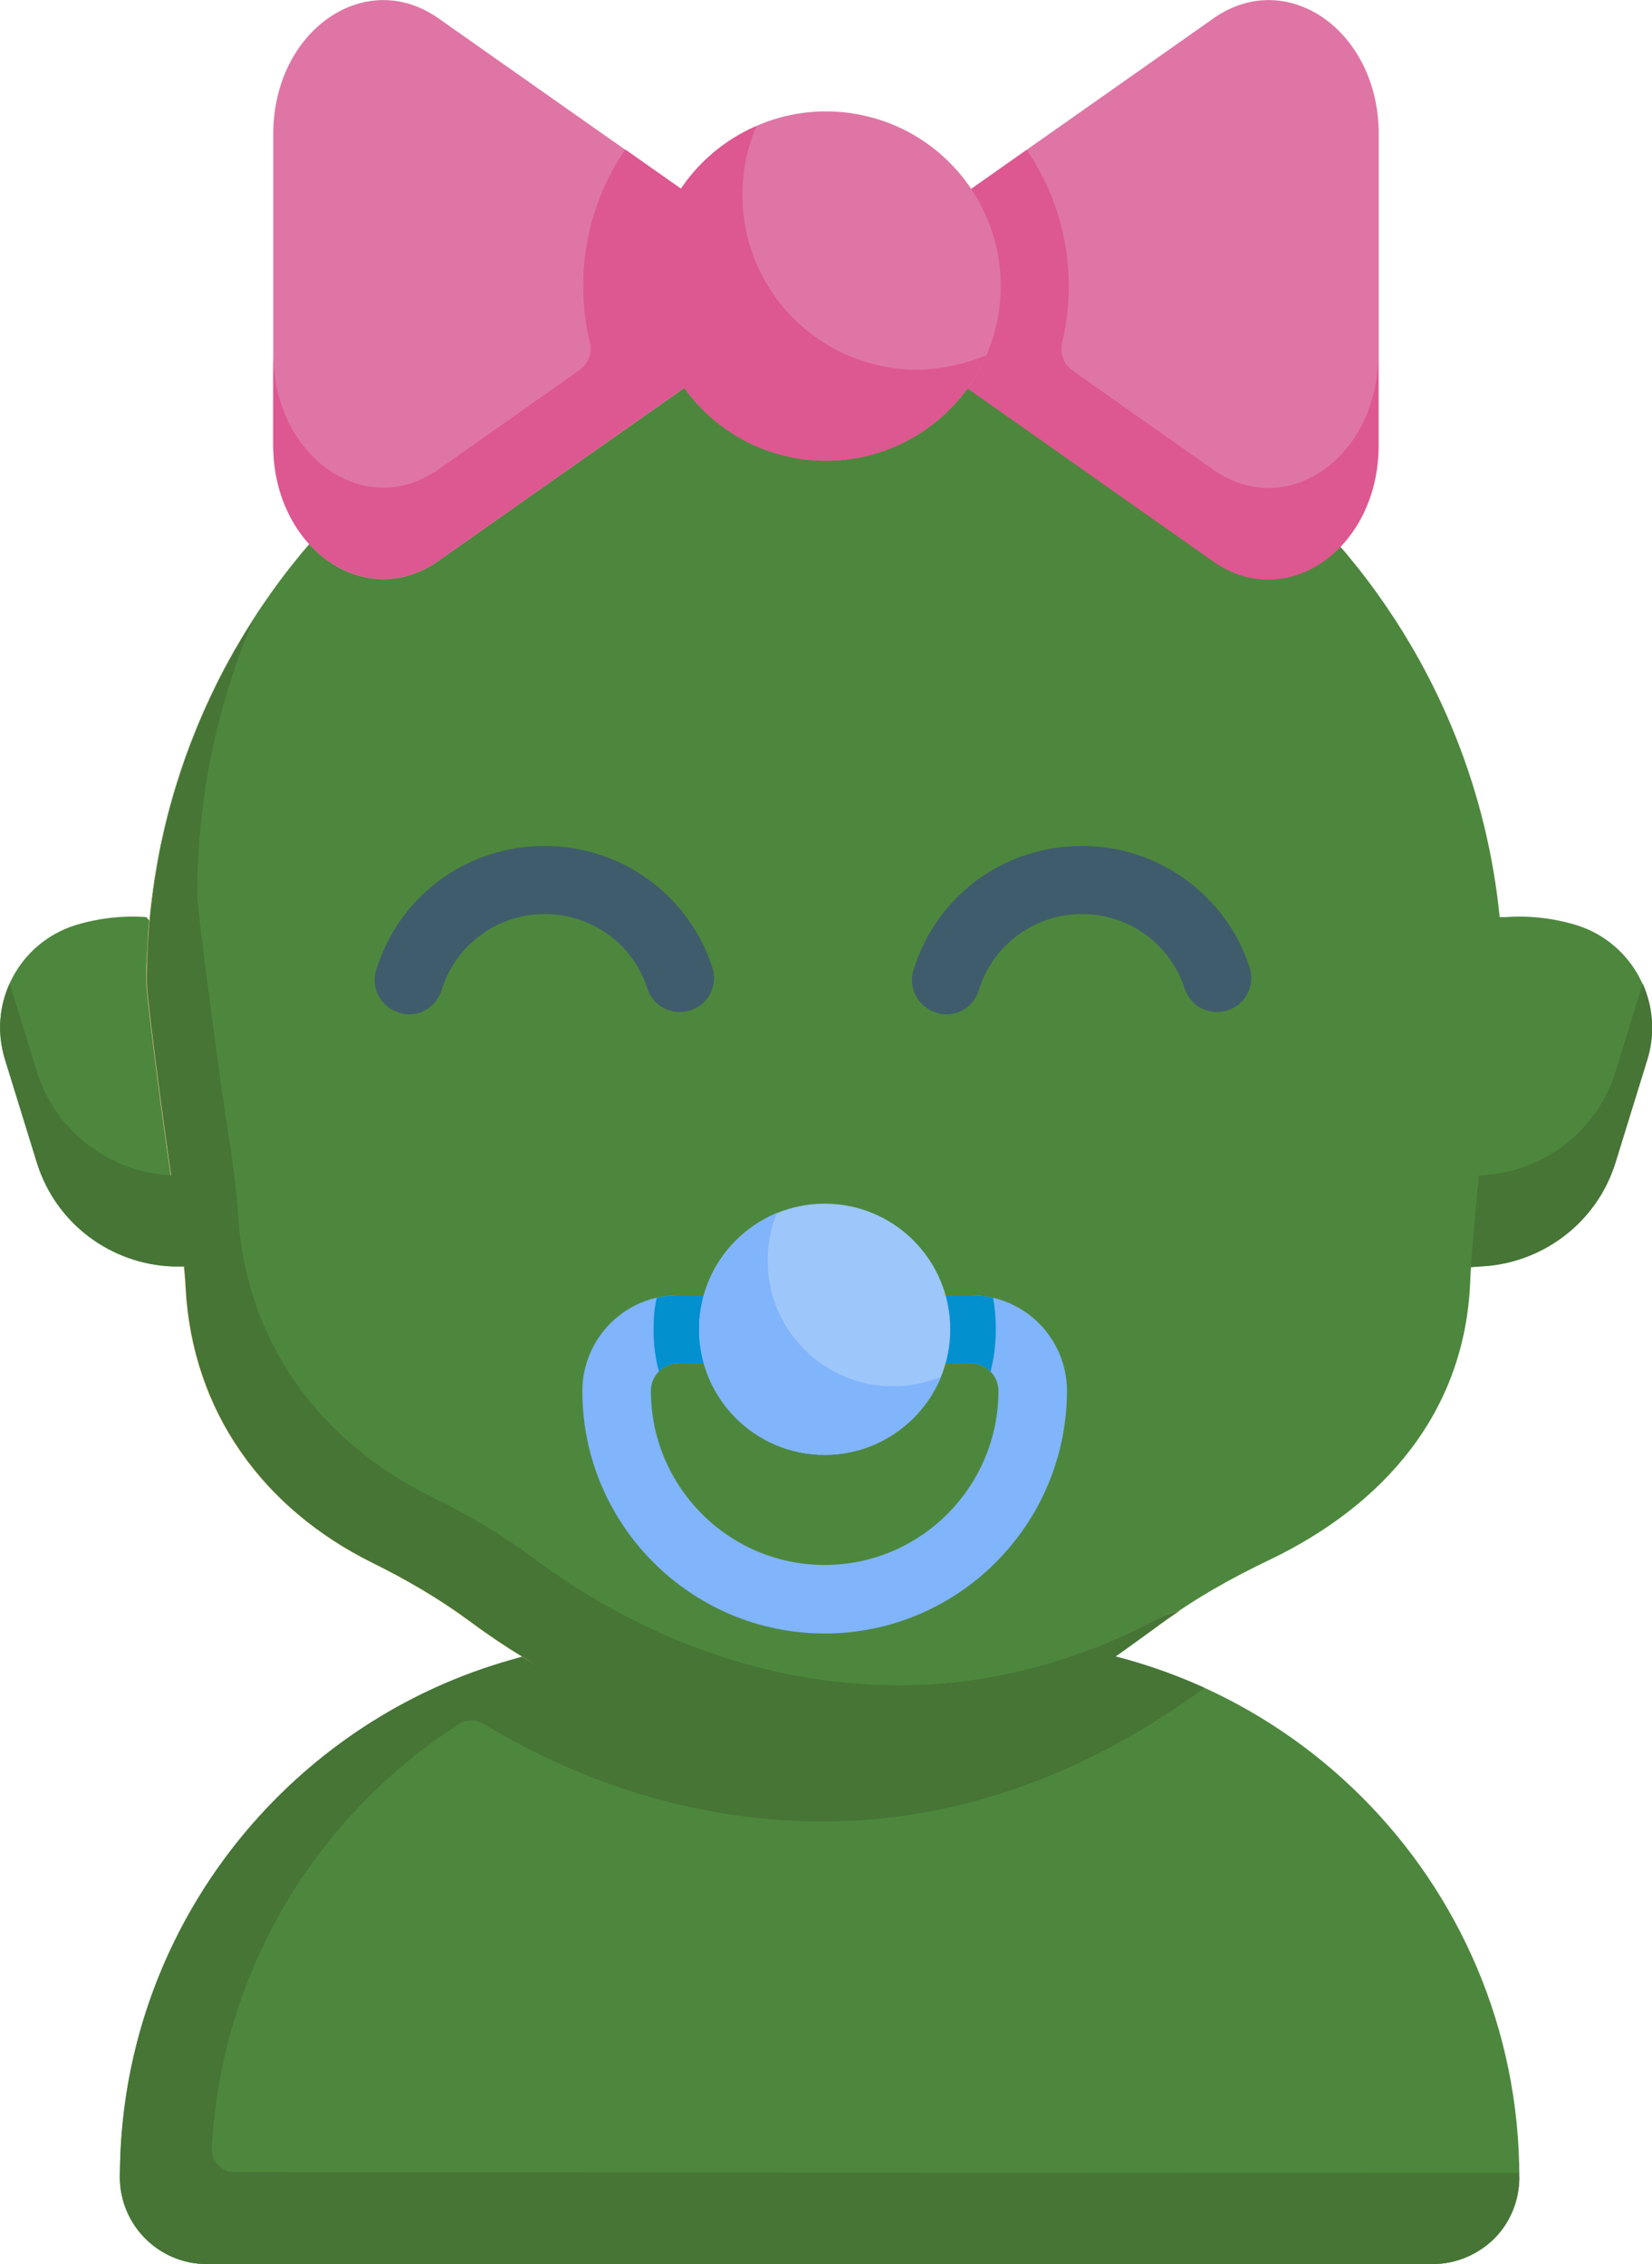 <?xml version="1.0" encoding="utf-8"?>
<!-- Generator: Adobe Illustrator 24.3.0, SVG Export Plug-In . SVG Version: 6.00 Build 0)  -->
<svg version="1.1" id="Capa_1" xmlns="http://www.w3.org/2000/svg" xmlns:xlink="http://www.w3.org/1999/xlink" x="0px" y="0px"
	 viewBox="0 0 373.6 512" style="enable-background:new 0 0 373.6 512;" xml:space="preserve">
<style type="text/css">
	.st0{fill:#4D873D;}
	.st1{fill:#467536;}
	.st2{fill:#FECA9C;}
	.st3{fill:#3F5C6C;}
	.st4{fill:#DF75A5;}
	.st5{fill:#DD5790;}
	.st6{fill:#80B4FB;}
	.st7{fill:#0290CF;}
	.st8{fill:#9DC6FB;}
</style>
<g id="_x3C_Group_x3E__78_">
	<g>
		<path class="st0" d="M323.9,512H46.7c-10.8,0-19.6-8.8-19.6-19.6c0-67.2,54.5-121.6,121.6-121.6c12.4,0,24,0,34.2,0
			c11.7,0,25,0,39.1,0c67.2,0,121.6,54.4,121.6,121.6C343.5,503.2,334.7,512,323.9,512z"/>
		<path class="st0" d="M39.1,286.4c-13.9-0.5-26.5-9.6-30.8-23.6l-7.2-23.3c-3.9-12.8,3.2-26.3,16-30.3c5.3-1.6,10.8-2.2,16-1.8
			l28.2,32l-19.8,47H39.1z"/>
		<path class="st0" d="M334.5,286.4c13.9-0.5,26.5-9.6,30.8-23.6l7.2-23.3c3.9-12.8-3.2-26.3-16-30.3c-5.3-1.6-10.8-2.2-16-1.8
			l-26-0.1l7.4,80L334.5,286.4z"/>
	</g>
	<path class="st1" d="M372.6,239.5l-7.2,23.3c-4.3,14-17,23.1-30.8,23.6l-12.7,1l-2-21.6h14.7c13.9-0.5,26.5-9.6,30.8-23.6l6.1-19.8
		C373.8,227.6,374.4,233.6,372.6,239.5L372.6,239.5z"/>
	<path class="st1" d="M343.5,491.4c0,0-250.7-0.1-290.5-0.2c-2.9,0-5.3-2.5-5.1-5.4c2.1-40.3,23.9-75.4,55.9-95.9
		c1.7-1.1,3.8-1.1,5.5-0.1c24,14.5,50.2,22.1,76.7,22.1c30,0,59.1-10.2,86.4-30.2c-15.4-7-32.4-10.9-50.4-10.9
		c-14.1,0-27.4,0-39.1,0c-20.5,0.4-46.2-1.9-67.1,4.5c-47.5,13.3-83.3,54.9-88.1,105.4c-0.4,3.8-0.5,7.6-0.6,11.5
		c0,10.9,8.8,19.8,19.7,19.8h20.6h256.6c5.4,0,10.3-2.2,13.9-5.7c3.5-3.5,5.7-8.4,5.7-13.9C343.5,492,343.5,491.7,343.5,491.4
		L343.5,491.4z"/>
	<path class="st0" d="M339.9,222.5c0-84.4-69.5-152.8-153.9-152.8S33.1,138.1,33.1,222.5c0,1.6,2.1,18.8,5.3,41.2
		c0.8,6,1.6,11.2,2.3,15.5c0.6,4,1.1,7.9,1.3,11.9c1.5,28.2,17.6,50.1,42.2,62.2c7.7,3.8,15.1,8.1,22,13.2
		c23.2,17.3,50.6,27.8,79.9,27.8c28.4,0,53.9-10.5,76.4-27.1c7.7-5.7,16.1-10.4,24.7-14.5c25.8-12.4,44.2-33.4,45.3-63.1
		c0.1-3.1,0.4-6.1,0.6-9.1c0.4-5,1-11,1.7-17.8C337.1,240.3,339.9,224.6,339.9,222.5L339.9,222.5z"/>
	<path class="st2" d="M266.7,364.3c-1.5,1-2.9,2-4.3,3c-22.5,16.6-48,27.1-76.4,27.1c-29.3,0-56.6-10.5-79.9-27.8
		c-6.9-5.1-14.3-9.4-22-13.2c-24.6-12.2-40.7-34.1-42.2-62.2c-0.2-4-0.7-8-1.3-12c-0.6-4.3-1.4-9.6-2.3-15.5
		c-3.2-22.4-5.2-39.6-5.2-41.2c0-0.9,0-1.9,0-2.8c0-0.8,0-1.6,0.1-2.4c0-1.3,0.1-2.6,0.2-3.9c0-0.7,0.1-1.4,0.1-2.2
		c0.1-0.7,0.1-1.5,0.2-2.2c0-0.1,0-0.1,0-0.2c0.1-0.6,0.1-1.3,0.2-1.9c0.1-0.6,0.1-1.3,0.2-1.9c0.1-1.3,0.3-2.6,0.5-3.9
		c0.1-0.6,0.2-1.2,0.3-1.8c0.1-0.6,0.2-1.3,0.3-1.9c0.1-0.9,0.3-1.8,0.5-2.6c0.1-0.8,0.3-1.6,0.5-2.4c0.2-0.9,0.4-1.8,0.5-2.6
		c0.1-0.6,0.3-1.2,0.4-1.7c0.9-3.8,1.9-7.4,3-11.1c0.2-0.5,0.3-1.1,0.5-1.6c0.2-0.6,0.4-1.2,0.6-1.8c0.3-0.8,0.6-1.7,0.9-2.5
		c0.2-0.7,0.5-1.3,0.7-2c0.6-1.6,1.2-3.2,1.9-4.8c0.2-0.4,0.3-0.8,0.5-1.2c0.6-1.5,1.3-2.9,1.9-4.4c0.3-0.6,0.6-1.2,0.9-1.8
		c0.3-0.7,0.7-1.5,1.1-2.2c0.2-0.4,0.4-0.8,0.6-1.2c0.6-1.2,1.3-2.5,1.9-3.7c0.2-0.4,0.5-0.9,0.7-1.3c0.1-0.2,0.2-0.4,0.4-0.6
		c0.2-0.4,0.5-0.8,0.7-1.3c0.3-0.5,0.6-1.1,0.9-1.6c0.3-0.4,0.5-0.9,0.8-1.3c0.3-0.4,0.5-0.9,0.8-1.3c0.4-0.6,0.8-1.3,1.2-1.9
		c0.1-0.1,0.1-0.2,0.2-0.4c-8.2,19.2-12.8,40.4-12.8,62.6c0,1.7,2.2,19.5,5.4,42.8c0.9,6.2,1.7,11.6,2.4,16.1
		c0.6,4.1,1.1,8.2,1.4,12.4c1.5,29.2,18.3,52,43.8,64.6c8,3.9,15.7,8.4,22.8,13.7c24.1,17.9,52.5,28.9,82.9,28.9
		c21.4,0,41.3-5.8,59.4-15.5C262.8,365.5,264.5,364.9,266.7,364.3L266.7,364.3z"/>
	<path class="st1" d="M266.7,364.3c-1.5,1-2.9,2-4.3,3c-22.5,16.6-51,36.3-79.4,36.3c-24.4,0-44.4-16.5-64.8-28.9
		c-4.1-2.5-8.1-5.2-12-8.1c-6.9-5.1-14.3-9.4-22-13.2c-24.6-12.2-40.7-34.1-42.2-62.2c-0.2-4-0.7-8-1.3-12
		c-0.6-4.3-1.4-9.6-2.3-15.5c-3.2-22.4-5.2-39.6-5.2-41.2c-0.1-29.1,8.4-58.1,24.2-82.5c-8.2,19.2-12.8,40.4-12.8,62.6
		c0,1.7,2.2,19.5,5.4,42.8c0.9,6.2,1.7,11.6,2.4,16.1c0.6,4.1,1.1,8.2,1.4,12.4c1.5,29.2,18.3,52,43.8,64.6
		c8,3.9,15.7,8.4,22.8,13.7c24.1,17.9,52.5,28.9,82.9,28.9c21.4,0,41.3-5.8,59.4-15.5C262.8,365.5,264.5,364.9,266.7,364.3
		L266.7,364.3z"/>
	<g>
		<path class="st3" d="M92.5,229.4c-0.8,0-1.5-0.1-2.3-0.4c-4.1-1.3-6.4-5.6-5.1-9.7c5.2-16.8,20.5-28,38.1-28
			c17.3,0,32.6,11.1,37.9,27.5c1.3,4.1-0.9,8.4-5,9.7c-4.1,1.3-8.4-0.9-9.7-5c-3.3-10.1-12.6-16.8-23.2-16.8
			c-10.7,0-20.1,6.9-23.3,17.1C98.8,227.3,95.8,229.4,92.5,229.4L92.5,229.4z"/>
	</g>
	<g>
		<path class="st3" d="M214,229.4c-0.8,0-1.5-0.1-2.3-0.4c-4.1-1.3-6.4-5.6-5.1-9.7c5.2-16.8,20.5-28,38.1-28
			c17.3,0,32.6,11.1,37.9,27.5c1.3,4.1-0.9,8.4-5,9.7c-4.1,1.3-8.4-0.9-9.7-5c-3.3-10.1-12.6-16.8-23.2-16.8
			c-10.7,0-20.1,6.9-23.3,17.1C220.4,227.3,217.3,229.4,214,229.4L214,229.4z"/>
	</g>
	<path class="st4" d="M99.1,126.9c-16.6,11.6-37.3-2.9-37.3-26.2V65.5V30.3C61.8,7,82.5-7.5,99.1,4.1l25,17.6l62.3,43.8l-62.3,43.8
		L99.1,126.9z"/>
	<path class="st4" d="M274.5,4.1c16.6-11.6,37.3,2.9,37.3,26.2v35.2v35.2c0,23.3-20.7,37.8-37.3,26.2l-25-17.6l-62.3-43.8l62.3-43.8
		L274.5,4.1z"/>
	<g>
		<path class="st5" d="M171.8,55.2l-30.4-21.4c-6,8.8-9.5,19.4-9.5,30.8c0,4.4,0.5,8.7,1.5,12.8c0.6,2.4-0.4,5-2.5,6.4l-6.8,4.8
			l-25,17.6c-16.6,11.6-37.3-2.9-37.3-26.2v20.6c0,23.3,20.7,37.8,37.3,26.2l25-17.6l18-12.7l0,0l44.3-31.1L171.8,55.2L171.8,55.2z"
			/>
		<path class="st5" d="M274.5,106.3l-25-17.6l-6.8-4.8c-2.1-1.4-3.1-4-2.5-6.4c1-4.1,1.5-8.4,1.5-12.8c0-11.4-3.5-22-9.5-30.8
			l-30.4,21.4l0,0l-14.7,10.3l44.3,31.1c0,0,0,0,0,0l18,12.7l25,17.6c16.6,11.6,37.3-2.9,37.3-26.2V80
			C311.8,103.3,291.1,117.9,274.5,106.3z"/>
	</g>
	
		<ellipse transform="matrix(0.23 -0.973 0.973 0.23 81.003 231.59)" class="st4" cx="186.8" cy="64.6" rx="39.5" ry="39.5"/>
	<path class="st5" d="M223.1,80.3c-6.1,14-20,23.9-36.3,23.9c-13.2,0-24.9-6.5-32-16.4c-4.7-6.5-16-14.5-16-23.1
		c0-8.1,10.9-15.7,15.1-21.9c4.2-6.3,10.2-11.3,17.2-14.3c-2.1,4.8-3.2,10.1-3.2,15.6c0,21.8,17.7,39.5,39.5,39.5
		C213,83.5,218.3,82.3,223.1,80.3L223.1,80.3z"/>
	<path class="st1" d="M49.9,266.6l-8.3,19.8h-2.5c-13.9-0.5-26.5-9.6-30.8-23.6l-7.2-23.3c-1.8-5.9-1.3-11.9,1.1-17.1l6.1,19.8
		c4.3,14,17,23.1,30.8,23.6L49.9,266.6z"/>
	<g>
		<path class="st6" d="M186.5,369.4c-30.2,0-54.8-24.6-54.8-54.8c0-12,9.7-21.7,21.7-21.7h12.4c4.3,0,7.7,3.5,7.7,7.7
			s-3.5,7.7-7.7,7.7h-12.4c-3.4,0-6.2,2.8-6.2,6.2c0,21.7,17.6,39.4,39.3,39.4c21.7,0,39.3-17.7,39.3-39.4c0-3.4-2.8-6.2-6.2-6.2
			H207c-4.3,0-7.7-3.5-7.7-7.7s3.5-7.7,7.7-7.7h12.6c12,0,21.7,9.7,21.7,21.7C241.2,344.8,216.7,369.4,186.5,369.4L186.5,369.4z"/>
		<path class="st7" d="M173.5,300.6c0,4.3-3.5,7.7-7.7,7.7h-12.4c-1.7,0-3.3,0.7-4.4,1.9c-0.8-3.1-1.2-6.3-1.2-9.6
			c0-2.4,0.2-4.8,0.7-7.1c1.6-0.4,3.3-0.6,5-0.6h12.4C170.1,292.8,173.5,296.3,173.5,300.6z"/>
		<path class="st7" d="M225.2,300.6c0,3.3-0.4,6.5-1.2,9.6c-1.1-1.2-2.7-1.9-4.4-1.9H207c-4.3,0-7.7-3.5-7.7-7.7
			c0-4.3,3.5-7.7,7.7-7.7h12.6c1.7,0,3.4,0.2,5,0.6C225,295.7,225.2,298.1,225.2,300.6z"/>
		<circle class="st8" cx="186.5" cy="300.6" r="28.4"/>
		<path class="st6" d="M212.8,311.4c-4.3,10.3-14.4,17.6-26.3,17.6c-15.7,0-28.4-12.7-28.4-28.4c0-11.8,7.3-22,17.6-26.3
			c-1.4,3.3-2.1,7-2.1,10.8c0,15.7,12.7,28.4,28.4,28.4C205.8,313.5,209.4,312.7,212.8,311.4L212.8,311.4z"/>
	</g>
</g>
</svg>
